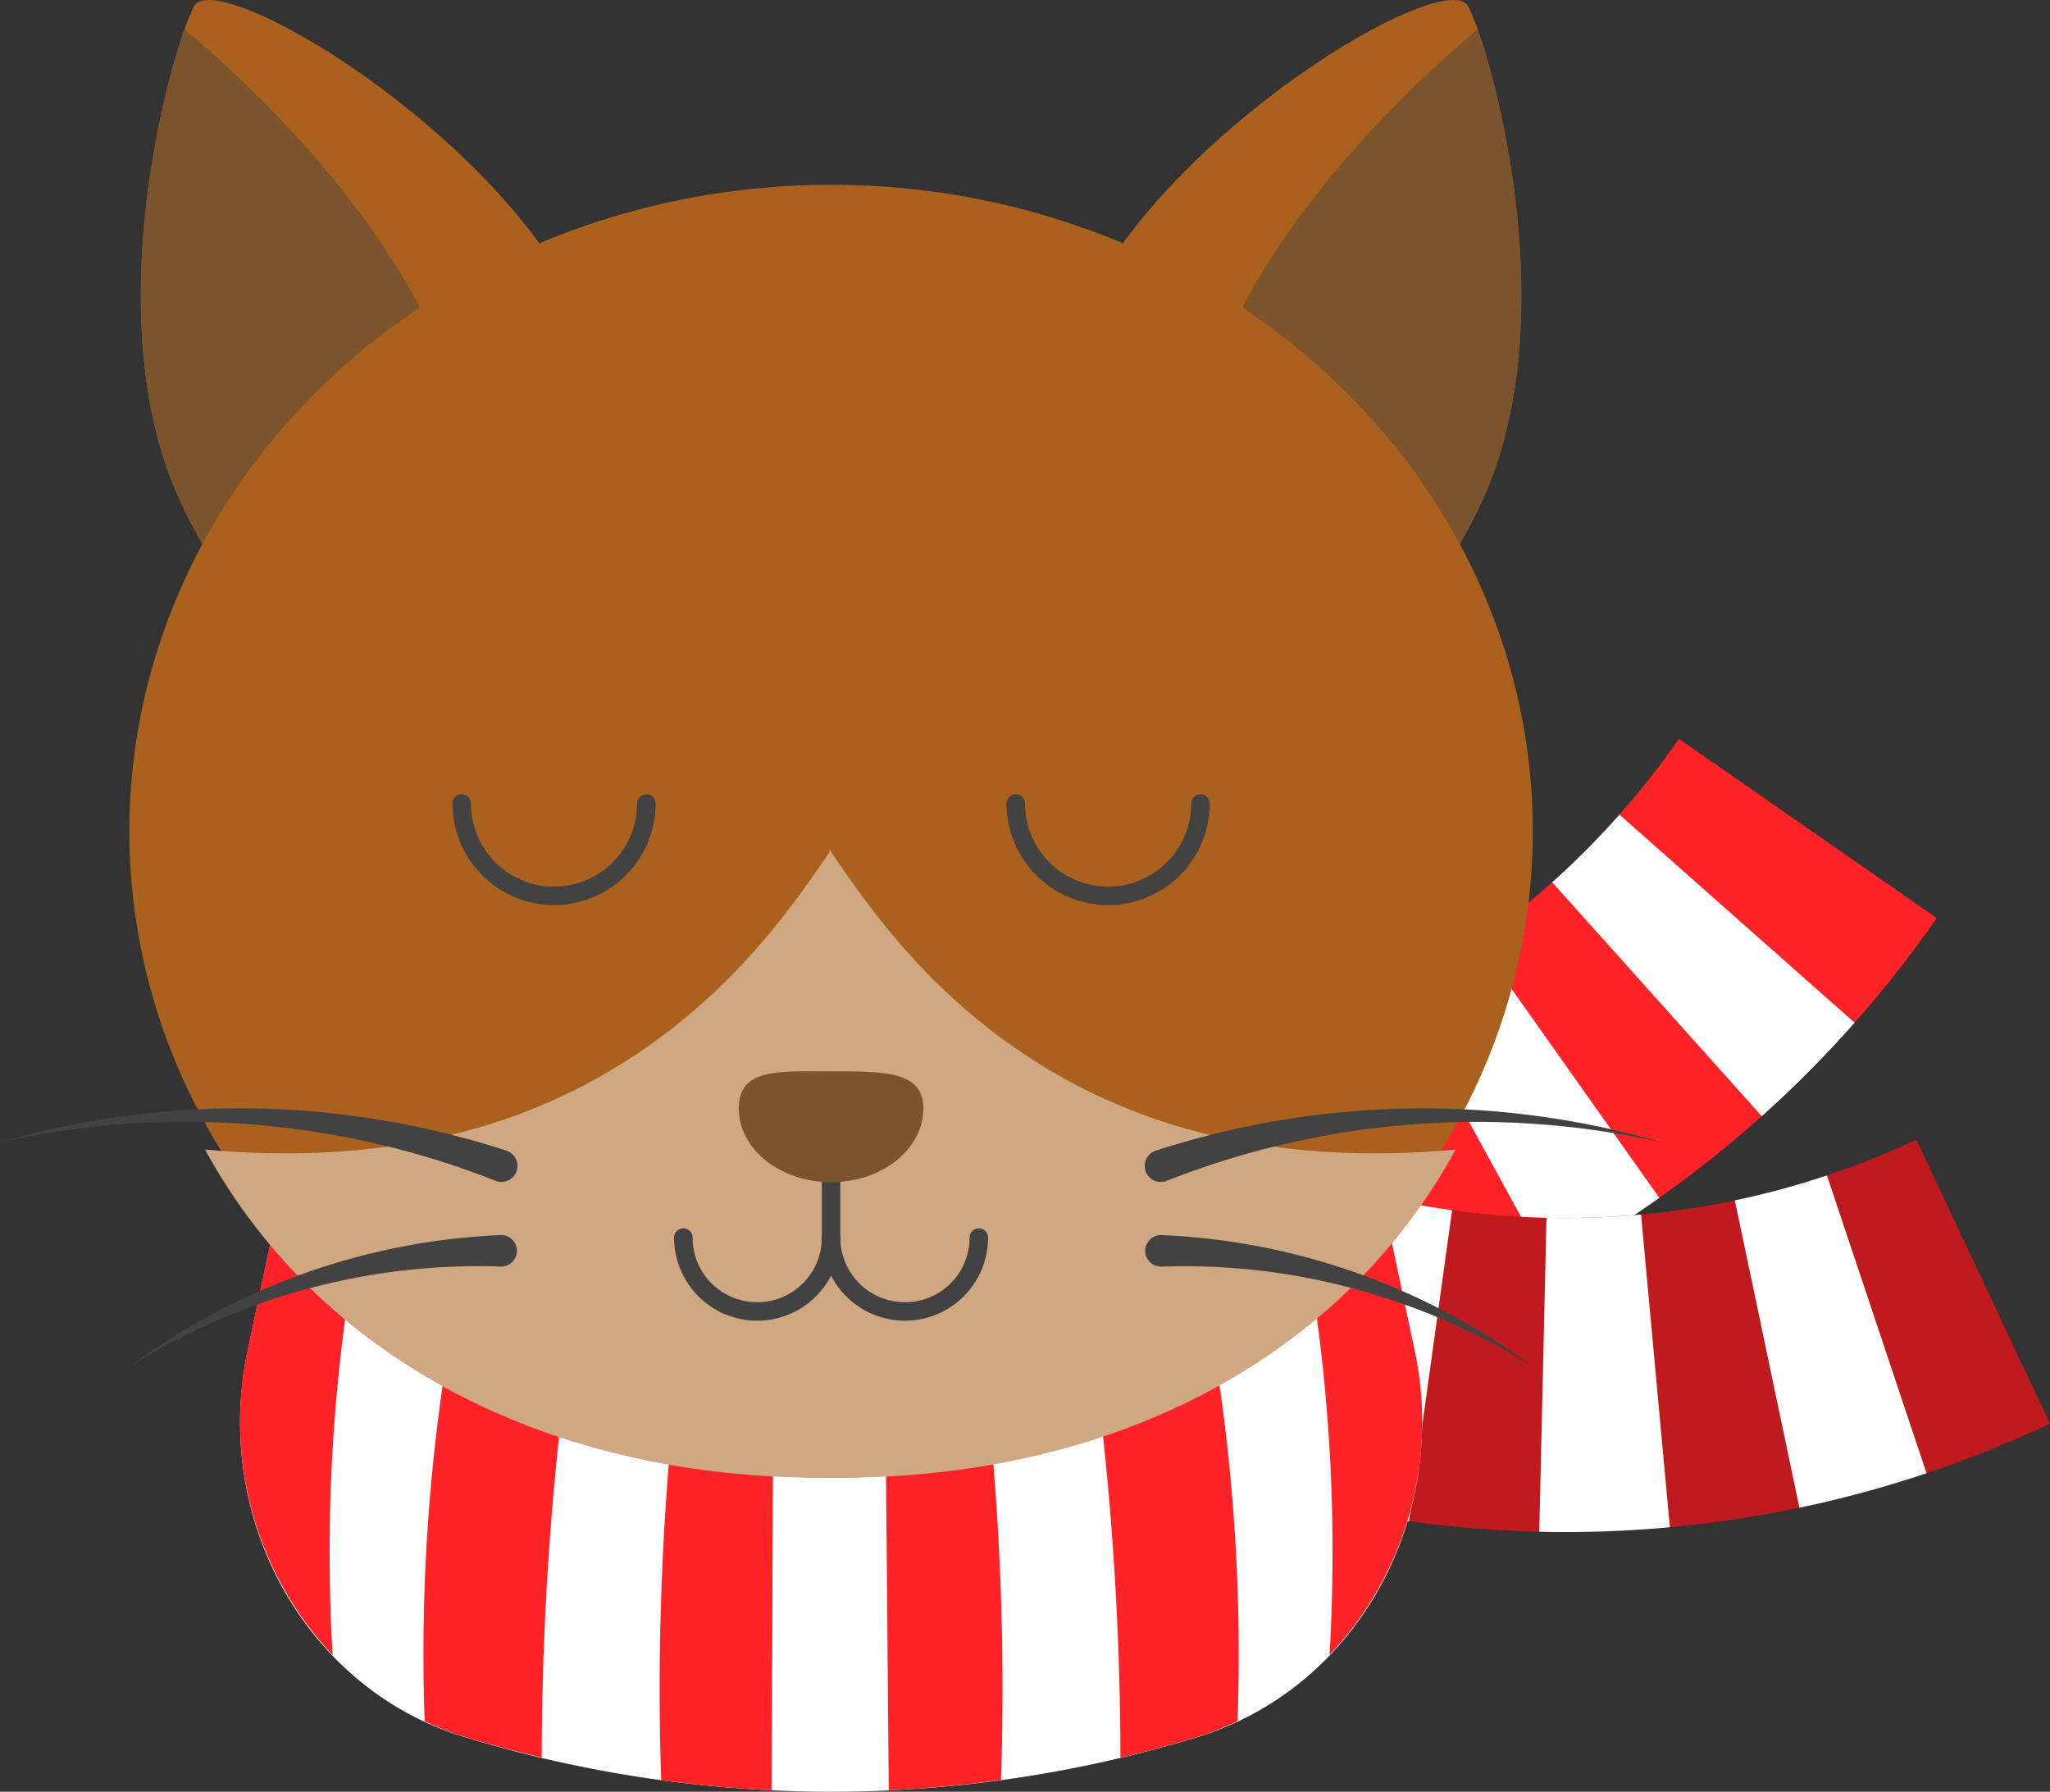 <svg xmlns="http://www.w3.org/2000/svg" width="166.5" height="145.5" viewBox="0 0 166.5 145.5"><rect x="0" y="0" width="166.5" height="145.5" fill="#333333" stroke="none"/><defs><style>.cls-1{fill:#ff2328;}.cls-2{fill:#fff;}.cls-3{fill:#bf1a1e;}.cls-4{fill:#a9611d;}.cls-5{fill:#7b532c;}.cls-6{fill:#cfa781;}.cls-7{fill:#424242;}</style></defs><g id="Layer_2" data-name="Layer 2"><g id="Layer_1-2" data-name="Layer 1"><path class="cls-1" d="M157.303,74.553a92.435,92.435,0,0,1-68.169,39.357Q88.067,101.205,87,88.5A66.936,66.936,0,0,0,136.363,60Z"/><path class="cls-2" d="M134.769,97.271a92.497,92.497,0,0,1-9.003,5.62L113.527,80.52a66.923,66.923,0,0,0,6.519-4.069Z"/><path class="cls-2" d="M150.63,83.049a92.365,92.365,0,0,1-7.542,7.591q-8.509-9.495-17.018-18.991a66.871,66.871,0,0,0,5.462-5.497Q141.081,74.6,150.63,83.049Z"/><path class="cls-2" d="M116.173,107.445a92.441,92.441,0,0,1-10.091,3.434q-3.405-12.287-6.809-24.574a66.923,66.923,0,0,0,7.307-2.487Q111.376,95.632,116.173,107.445Z"/><path class="cls-3" d="M166.5,115.613a92.436,92.436,0,0,1-78.715,0Q93.214,104.077,98.643,92.54a66.936,66.936,0,0,0,57,0Q161.071,104.076,166.5,115.613Z"/><path class="cls-2" d="M135.626,124.021a92.475,92.475,0,0,1-10.607.365q.293-12.746.586-25.493a66.93,66.93,0,0,0,7.681-.265Q134.456,111.324,135.626,124.021Z"/><path class="cls-2" d="M156.474,119.634a92.374,92.374,0,0,1-10.327,2.803q-2.621-12.478-5.243-24.956a66.865,66.865,0,0,0,7.478-2.029Q152.428,107.543,156.474,119.634Z"/><path class="cls-2" d="M114.434,123.533a92.432,92.432,0,0,1-10.456-2.071q3.195-12.344,6.39-24.687a66.909,66.909,0,0,0,7.572,1.5Q116.187,110.904,114.434,123.533Z"/><path class="cls-2" d="M114.887,109.703c2.91,13.705-4.793,27.435-17.605,31.352a102.017,102.017,0,0,1-59.636-.022c-12.779-3.908-20.436-17.664-17.533-31.334l1.929-9.081a106.092,106.092,0,0,0,90.915,0Q113.922,105.161,114.887,109.703Z"/><path class="cls-1" d="M72.183,145.382c3.153-.145,6.188-.438,9.119-.839a225.846,225.846,0,0,0-1.514-34.503c-2.73.32-5.371.523-7.903.628Q72.034,128.024,72.183,145.382Z"/><path class="cls-1" d="M107.984,134.389a27.633,27.633,0,0,0,6.903-24.78q-.965-4.554-1.929-9.108c-2.192,1.044-4.377,1.986-6.549,2.845A142.083,142.083,0,0,1,107.984,134.389Z"/><path class="cls-1" d="M62.815,110.644q-3.896-.172-7.602-.61a225.851,225.851,0,0,0-1.514,34.523c3.204.442,6.198.694,8.967.824Q62.741,128.012,62.815,110.644Z"/><path class="cls-1" d="M28.592,103.349c-2.311-.913-4.5-1.87-6.549-2.849l-1.929,9.105a27.679,27.679,0,0,0,6.904,24.806A142.049,142.049,0,0,1,28.592,103.349Z"/><path class="cls-1" d="M98.02,106.26c-3.199.962-6.347,1.746-9.419,2.371a248.641,248.641,0,0,1,2.399,34.113c2.173-.516,4.272-1.085,6.281-1.701a24.484,24.484,0,0,0,3.229-1.277A153.074,153.074,0,0,0,98.02,106.26Z"/><path class="cls-1" d="M46.4,108.624c-3.287-.669-6.434-1.466-9.419-2.364A153.067,153.067,0,0,0,34.49,139.777a24.296,24.296,0,0,0,3.156,1.244c2.163.663,4.274,1.209,6.353,1.703A248.66,248.66,0,0,1,46.4,108.624Z"/><path class="cls-4" d="M120.341,40.744C113.339,55.76,102.894,59.089,93.884,54.888S80.712,40.545,87.714,25.529s29.76-28.327,31.528-25.02S127.343,25.727,120.341,40.744Z"/><path class="cls-5" d="M120.014,2.38c2.286,6.435,6.517,25.089.326,38.364-5.843,12.531-14.082,16.902-21.886,15.571-4.428-5.889-4.813-15.877,1.615-29.663C104.319,17.539,112.587,8.601,120.014,2.38Z"/><path class="cls-4" d="M14.659,40.744C21.661,55.76,32.106,59.089,41.116,54.888s13.173-14.342,6.171-29.358S17.526-2.798,15.758.509,7.657,25.727,14.659,40.744Z"/><path class="cls-5" d="M14.986,2.38c-2.286,6.435-6.517,25.089-.326,38.364,5.843,12.531,14.082,16.902,21.886,15.571,4.428-5.889,4.813-15.877-1.615-29.663C30.681,17.539,22.413,8.601,14.986,2.38Z"/><ellipse class="cls-4" cx="67.5" cy="67.5" rx="56.996" ry="52.497"/><path class="cls-6" d="M67.5,69.014c-3.559,5.18-10.798,16.175-25.744,21.612-8.802,3.201-18.149,3.397-25.105,2.724,9.064,16.618,27.49,26.865,50.849,26.647"/><path class="cls-6" d="M67.38,69.014c3.559,5.18,10.798,16.175,25.744,21.612,8.802,3.201,18.149,3.397,25.105,2.724-9.064,16.618-27.49,26.865-50.849,26.647"/><path class="cls-7" d="M61.5,107.25a6.757,6.757,0,0,1-6.75-6.75.75.75,0,0,1,1.5,0,5.25,5.25,0,0,0,10.5,0,.75.75,0,0,1,1.5,0A6.757,6.757,0,0,1,61.5,107.25Z"/><path class="cls-7" d="M73.5,107.25a6.757,6.757,0,0,1-6.75-6.75.75.75,0,0,1,1.5,0,5.25,5.25,0,0,0,10.5,0,.75.75,0,0,1,1.5,0A6.757,6.757,0,0,1,73.5,107.25Z"/><path class="cls-7" d="M90,73.5a8.26,8.26,0,0,1-8.25-8.25.75.75,0,0,1,1.5,0,6.75,6.75,0,0,0,13.5,0,.75.75,0,0,1,1.5,0A8.26,8.26,0,0,1,90,73.5Z"/><path class="cls-7" d="M45,73.5a8.26,8.26,0,0,1-8.25-8.25.75.75,0,0,1,1.5,0,6.75,6.75,0,0,0,13.5,0,.75.75,0,0,1,1.5,0A8.26,8.26,0,0,1,45,73.5Z"/><path class="cls-7" d="M67.5,102a.75.75,0,0,1-.75-.75v-9a.75.75,0,0,1,1.5,0v9A.75.75,0,0,1,67.5,102Z"/><path class="cls-5" d="M60,90.001c0,3.314,3.358,6,7.5,6s7.5-2.686,7.5-6c0-3.082-3.358-3-7.5-3S60,86.687,60,90.001Z"/><path class="cls-7" d="M41.096,93.424A70.537,70.537,0,0,0,20.5,90.01,69.371,69.371,0,0,0,0,92.771a68.645,68.645,0,0,1,40.22,3.106,1.303,1.303,0,1,0,.955-2.424C41.15,93.443,41.121,93.433,41.096,93.424Z"/><path class="cls-7" d="M40.657,100.295A54.465,54.465,0,0,0,10.5,111a53.183,53.183,0,0,1,30.172-8.146,1.281,1.281,0,0,0,.095-2.56c-.034-.001-.067-.001-.1,0Z"/><path class="cls-7" d="M93.904,93.43A70.534,70.534,0,0,1,114.5,90.015a69.367,69.367,0,0,1,20.5,2.761,68.647,68.647,0,0,0-40.219,3.106,1.303,1.303,0,1,1-.955-2.424C93.85,93.448,93.879,93.438,93.904,93.43Z"/><path class="cls-7" d="M94.343,100.295A54.465,54.465,0,0,1,124.5,111a53.183,53.183,0,0,0-30.172-8.146,1.281,1.281,0,0,1-.095-2.56c.034-.001.067-.001.1,0Z"/></g></g></svg>